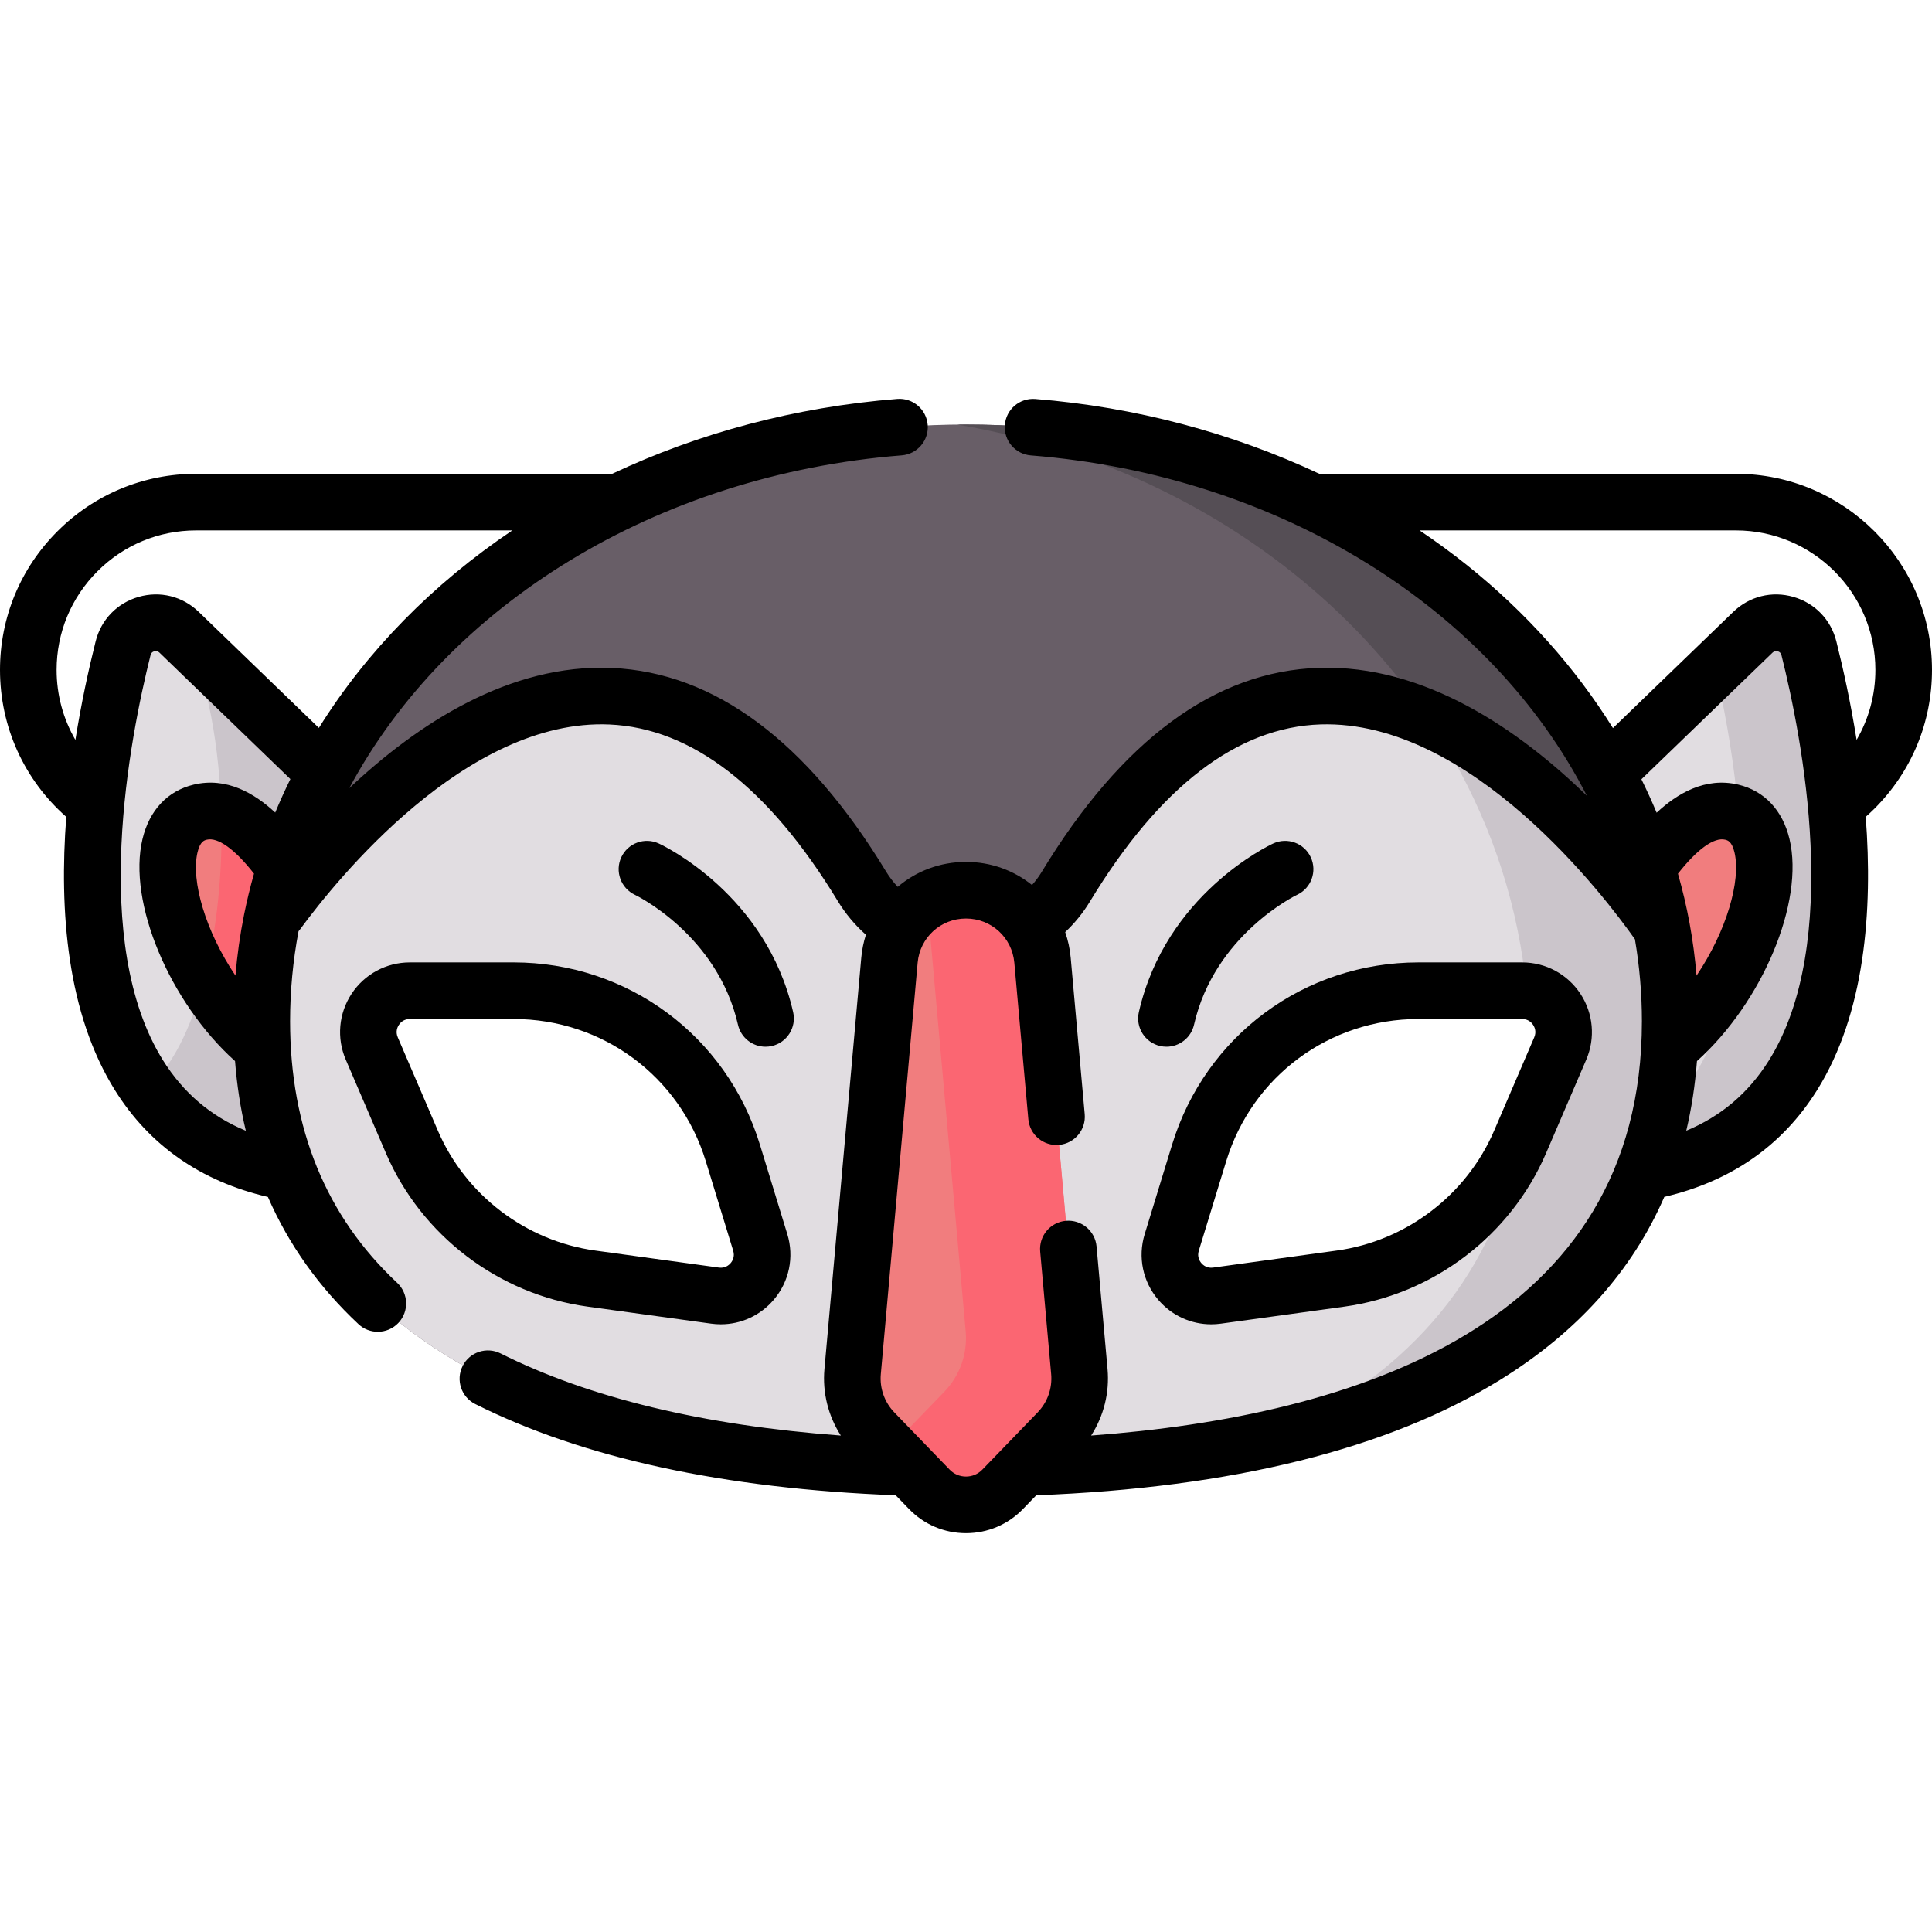 <?xml version="1.0" encoding="iso-8859-1"?>
<!-- Generator: Adobe Illustrator 24.0.2, SVG Export Plug-In . SVG Version: 6.00 Build 0)  -->
<svg version="1.1" id="Capa_1" xmlns="http://www.w3.org/2000/svg" xmlns:xlink="http://www.w3.org/1999/xlink" x="0px" y="0px"
	 viewBox="0 0 512 512" style="enable-background:new 0 0 512 512;" xml:space="preserve">
<g>
	<g>
		<g>
			<g>
				<g>
					<path style="fill:#E1DDE1;" d="M419.035,312.078V211.5l45.514-43.956c4.935-4.766,13.168-2.403,14.834,4.252
						C489.046,210.381,506.243,312.078,419.035,312.078z"/>
					<path style="fill:#CBC5CB;" d="M419.033,312.075v-3.792c54.422-17.833,44.043-94.281,35.536-131.103l9.979-9.634
						c4.938-4.77,13.165-2.404,14.833,4.249C489.043,210.378,506.242,312.075,419.033,312.075z"/>
					<path style="fill:#F17D7E;" d="M419.035,288.015v-28.751c8.829-14.309,23.569-47.937,39.891-44.034
						C480.879,220.469,458.548,283.169,419.035,288.015z"/>
				</g>
				<g>
					<path style="fill:#E1DDE1;" d="M92.965,312.078V211.5l-45.514-43.956c-4.935-4.766-13.168-2.403-14.834,4.252
						C22.954,210.381,5.757,312.078,92.965,312.078z"/>
					<path style="fill:#CBC5CB;" d="M92.967,211.496v100.58c-26.703,0-43.614-9.532-53.956-23.871
						c11.423-9.075,19.706-35.955,19.706-67.699c0-19.492-3.121-37.148-8.181-49.978L92.967,211.496z"/>
					<g>
						<path style="fill:#F17D7E;" d="M92.965,288.015v-28.751c-8.829-14.309-23.569-47.937-39.891-44.034
							C31.121,220.469,53.452,283.169,92.965,288.015z"/>
						<path style="fill:#FB6672;" d="M92.967,259.265v28.753c-16.724-2.05-30.374-14.47-38.89-28.511
							c2.935-11.19,4.64-24.588,4.64-39.002c0-1.761-0.028-3.503-0.075-5.227C72.711,218.81,85.15,246.603,92.967,259.265z"/>
					</g>
				</g>
			</g>
			<path style="fill:#685E67;" d="M440.37,245.963c-13.976-75.619-91.197-133.46-184.37-133.46
				c-92.306,0-168.959,56.761-183.96,131.345c-1.752,8.702-2.665,17.647-2.665,26.768c0,87.331,83.557,118.506,186.624,118.506
				s186.624-31.175,186.624-118.506C442.624,262.231,441.851,253.994,440.37,245.963z M189.484,343.356l-32.778-4.519
				c-21.104-2.907-39.142-16.65-47.546-36.216l-10.64-24.765c-3.112-7.24,2.199-15.308,10.081-15.308h27.495
				c26.712,0,50.294,17.442,58.112,42.98l7.267,23.74C203.823,336.927,197.432,344.446,189.484,343.356z M413.48,277.856
				l-10.64,24.765c-8.404,19.566-26.442,33.309-47.546,36.216l-32.778,4.519c-7.948,1.09-14.339-6.429-11.991-14.088l7.267-23.74
				c7.817-25.539,31.399-42.98,58.111-42.98h27.495C411.281,262.548,416.592,270.616,413.48,277.856z"/>
			<path style="fill:#554E55;" d="M442.624,270.616c0,62.985-43.456,96.76-106.356,110.689
				c34.586-15.606,58.894-40.856,66.46-78.432c0.037-0.084,0.075-0.168,0.112-0.252l10.64-24.765
				c2.953-6.876-1.696-14.507-8.926-15.252c-0.373-4.034-0.904-8.022-1.593-11.973c-12.178-69.646-72.367-125.019-149.281-138.119
				c0.773-0.009,1.547-0.009,2.32-0.009c93.172,0,170.394,57.841,184.37,133.46C441.851,253.994,442.624,262.231,442.624,270.616z"
				/>
			<path style="fill:#E1DDE1;" d="M440.36,245.963c-10.566-15.401-89.734-123.425-157.946-10.92
				c-5.674,9.364-15.858,15.075-26.806,15.075h-0.279c-11.041,0-21.197-5.833-26.936-15.262
				c-65.631-107.959-141.324-12.094-156.353,8.991c-1.752,8.702-2.665,17.647-2.665,26.768c0,87.331,83.548,118.506,186.624,118.506
				s186.624-31.175,186.624-118.506C442.624,262.231,441.851,253.994,440.36,245.963z M189.484,343.356l-32.778-4.519
				c-21.104-2.907-39.142-16.65-47.546-36.216l-10.64-24.765c-3.112-7.24,2.199-15.308,10.081-15.308h27.495
				c26.712,0,50.294,17.442,58.112,42.98l7.267,23.74C203.823,336.927,197.432,344.446,189.484,343.356z M413.48,277.856
				l-10.64,24.765c-8.404,19.566-26.442,33.309-47.546,36.216l-32.778,4.519c-7.948,1.09-14.339-6.429-11.991-14.088l7.267-23.74
				c7.817-25.539,31.399-42.98,58.111-42.98h27.495C411.281,262.548,416.592,270.616,413.48,277.856z"/>
			<path style="fill:#CBC5CB;" d="M442.624,270.616c0,62.985-43.456,96.76-106.356,110.689
				c34.586-15.606,58.894-40.856,66.46-78.432c0.037-0.084,0.075-0.168,0.112-0.252l10.64-24.765
				c2.926-6.811-1.603-14.367-8.721-15.224c-0.065-0.009-0.14-0.019-0.205-0.028c-0.373-4.034-0.904-8.022-1.593-11.973
				c-3.801-21.746-12.28-42.095-24.495-60.208c31.865,13.808,56.341,47.453,61.894,55.54
				C441.851,253.994,442.624,262.231,442.624,270.616z"/>
		</g>
		<g>
			<path style="fill:#F17D7E;" d="M286.038,363.483l-9.764-109.022c-0.94-10.499-9.738-18.544-20.279-18.544h0
				c-10.541,0-19.339,8.046-20.279,18.545l-9.76,109.022c-0.53,5.918,1.539,11.773,5.669,16.044l14.65,15.151
				c5.315,5.497,14.127,5.497,19.442,0l14.651-15.15C284.499,375.257,286.568,369.401,286.038,363.483z"/>
			<path style="fill:#FB6672;" d="M280.365,379.525l-14.647,15.15c-5.311,5.497-14.125,5.497-19.445,0l-10.501-10.864l14.47-14.964
				c4.137-4.267,6.205-10.128,5.674-16.044l-9.764-109.021c-0.149-1.649-0.494-3.233-1.006-4.742
				c3.149-1.975,6.876-3.121,10.845-3.121c10.547,0,19.343,8.041,20.284,18.541l9.764,109.021
				C286.57,369.398,284.501,375.258,280.365,379.525z"/>
		</g>
		<g>
			<path d="M512,177.532c0-28.656-23.318-51.97-51.98-51.97H349.644c-23.163-10.87-48.852-17.711-75.275-19.826
				c-4.147-0.325-7.744,2.75-8.075,6.877c-0.33,4.129,2.749,7.744,6.878,8.075c66.229,5.302,122.03,40.666,147.38,90.224
				c-17.921-17.446-42.953-34.819-71.029-33.929c-27.517,0.873-52.25,19.099-73.519,54.177c-0.732,1.211-1.584,2.329-2.511,3.38
				c-4.784-3.846-10.868-6.123-17.496-6.123c-6.904,0-13.219,2.469-18.087,6.609c-1.161-1.235-2.202-2.589-3.1-4.071
				c-21.042-34.608-45.483-52.756-72.645-53.941c-27.169-1.192-51.617,14.924-69.598,31.853
				c25.917-48.484,81.295-83.023,146.4-88.191c4.129-0.328,7.211-3.941,6.883-8.07c-0.328-4.129-3.95-7.21-8.07-6.883
				c-27.135,2.154-52.721,9.089-75.541,19.839H51.98c-13.881,0-26.934,5.407-36.75,15.223C5.409,150.594,0,163.644,0,177.532
				c0,15.038,6.364,29.073,17.558,38.951c-1.907,24.973,0.214,52.154,12.93,72.476c9.16,14.639,22.792,24.124,40.511,28.245
				c5.52,12.648,13.529,23.915,24.004,33.712c1.446,1.353,3.286,2.022,5.122,2.022c2.003,0,4.002-0.798,5.479-2.377
				c2.83-3.025,2.671-7.771-0.354-10.601c-18.828-17.608-28.374-40.938-28.374-69.342c0-8.001,0.76-16.009,2.242-23.833
				c0.155-0.174,0.305-0.355,0.446-0.547c9.651-13.141,44.082-55.891,81.947-54.238c21.852,0.953,42.201,16.681,60.476,46.738
				c2.056,3.393,4.57,6.393,7.485,8.982c-0.615,1.934-1.036,3.964-1.225,6.072l-9.76,109.022c-0.56,6.251,1.006,12.437,4.347,17.623
				c-36.464-2.699-66.742-9.998-90.168-21.759c-3.703-1.859-8.209-0.365-10.068,3.337c-1.858,3.702-0.364,8.209,3.337,10.068
				c28.516,14.316,66.011,22.443,111.439,24.176l3.511,3.631c3.996,4.133,9.363,6.409,15.111,6.409c0,0,0.001,0,0.001,0
				c5.749,0,11.115-2.276,15.112-6.408l3.508-3.627c51.945-1.979,93.295-12.257,122.903-30.559
				c20.464-12.649,35.004-28.885,43.539-48.516c17.69-4.129,31.302-13.609,40.452-28.232c12.719-20.326,14.838-47.512,12.93-72.488
				c0.808-0.715,1.59-1.443,2.332-2.185C506.593,204.465,512,191.413,512,177.532z M52.35,225.848
				c0.693-2.899,1.843-3.173,2.462-3.321c2.964-0.703,7.457,2.561,12.503,9c-1.01,3.569-1.892,7.182-2.628,10.84
				c-1.074,5.325-1.832,10.734-2.292,16.175C54.501,246.86,50.548,233.381,52.35,225.848z M15,177.532
				c0-9.877,3.846-19.158,10.833-26.137c6.986-6.986,16.272-10.833,26.147-10.833h83.789
				c-21.023,14.151-38.555,31.954-51.263,52.342L52.66,162.146c-4.265-4.119-10.215-5.602-15.918-3.968
				c-5.701,1.634-9.962,6.044-11.396,11.79c-1.847,7.37-3.804,16.308-5.365,26.113C16.754,190.528,15,184.17,15,177.532z
				 M43.204,281.001c-19.478-31.126-8.803-85.467-3.307-107.393c0.13-0.521,0.459-0.862,0.978-1.01
				c0.52-0.148,0.979-0.035,1.365,0.338l34.715,33.528c-1.435,2.916-2.775,5.876-4.018,8.876
				c-5.398-5.038-12.859-9.497-21.609-7.404c-6.919,1.652-11.737,6.773-13.566,14.421c-3.997,16.706,7.167,43.239,24.526,58.839
				c0.497,6.396,1.447,12.557,2.86,18.468C55.842,295.795,48.605,289.633,43.204,281.001z M449.603,258.544
				c-0.395-4.681-1.01-9.342-1.858-13.945c-0.812-4.393-1.84-8.75-3.069-13.061c5.051-6.447,9.549-9.716,12.512-9.01
				c0.617,0.147,1.768,0.422,2.461,3.321C461.452,233.382,457.498,246.861,449.603,258.544z M289.164,380.435
				c3.339-5.186,4.904-11.371,4.344-17.621l-2.909-32.485c-0.369-4.126-4.022-7.171-8.139-6.801
				c-4.126,0.37-7.171,4.014-6.801,8.139l2.909,32.486c0.336,3.75-0.973,7.455-3.591,10.162l-14.651,15.15
				c-1.145,1.184-2.683,1.836-4.329,1.836c-1.647,0-3.184-0.652-4.329-1.836l-14.65-15.15c-2.618-2.708-3.927-6.411-3.591-10.162
				l9.76-109.022c0.598-6.678,6.104-11.713,12.809-11.713s12.211,5.036,12.81,11.713l3.714,41.472
				c0.369,4.127,4.021,7.17,8.139,6.801c4.126-0.37,7.171-4.014,6.801-8.139l-3.714-41.472c-0.212-2.364-0.712-4.631-1.457-6.773
				c2.534-2.387,4.731-5.089,6.545-8.089c18.466-30.455,39.044-46.253,61.165-46.955c39.882-1.232,75.566,45.994,83.27,56.935
				c1.224,7.15,1.852,14.445,1.852,21.712C435.12,351.079,359.191,375.254,289.164,380.435z M468.796,281.001
				c-5.396,8.624-12.625,14.781-21.918,18.653c1.4-5.901,2.342-12.056,2.834-18.456c17.359-15.6,28.522-42.133,24.526-58.84
				c-1.83-7.648-6.648-12.769-13.566-14.421c-8.774-2.094-16.248,2.391-21.648,7.442c-1.243-2.987-2.59-5.942-4.032-8.863
				l34.767-33.578c0.388-0.373,0.847-0.487,1.367-0.339c0.518,0.148,0.847,0.489,0.979,1.017
				C477.599,195.534,488.273,249.875,468.796,281.001z M486.656,169.975c-1.436-5.753-5.696-10.163-11.397-11.797
				c-5.7-1.634-11.652-0.152-15.919,3.969l-31.894,30.803c-9.985-16.026-23.043-30.683-38.696-43.199
				c-4.029-3.222-8.218-6.285-12.543-9.189h83.813c20.391,0,36.98,16.584,36.98,36.97c0,6.619-1.737,12.969-4.981,18.544
				C490.459,186.276,488.503,177.341,486.656,169.975z"/>
			<path d="M418.823,263.359c-3.429-5.205-9.196-8.312-15.429-8.312H375.9c-30.204,0-56.439,19.404-65.282,48.286l-7.268,23.736
				c-1.856,6.061-0.512,12.56,3.598,17.387c3.55,4.17,8.661,6.502,14.035,6.502c0.847,0,1.7-0.058,2.555-0.176l32.781-4.516
				c23.559-3.246,44.025-18.835,53.412-40.685l10.641-24.764C422.831,275.09,422.253,268.563,418.823,263.359z M406.59,274.896
				l-10.64,24.764c-7.325,17.049-23.295,29.214-41.678,31.747l-32.781,4.516c-1.64,0.223-2.66-0.649-3.121-1.19
				c-0.462-0.542-1.162-1.687-0.678-3.271l7.268-23.736c6.9-22.536,27.372-37.677,50.94-37.677h27.494
				c1.63,0,2.519,0.98,2.903,1.564C406.683,272.196,407.232,273.399,406.59,274.896z"/>
			<path d="M108.605,255.047c-6.232,0-12,3.107-15.429,8.312c-3.429,5.205-4.007,11.731-1.547,17.458l10.639,24.763
				c9.387,21.85,29.854,37.439,53.413,40.685l32.781,4.516c0.854,0.118,1.708,0.176,2.554,0.176c5.374,0,10.486-2.333,14.036-6.502
				c4.109-4.826,5.454-11.326,3.599-17.387l-7.268-23.736c-8.843-28.881-35.078-48.286-65.283-48.286H108.605z M187.04,307.725
				l7.268,23.736c0.485,1.584-0.216,2.73-0.677,3.271s-1.481,1.417-3.122,1.19l-32.781-4.516
				c-18.383-2.533-34.353-14.697-41.677-31.747l-10.639-24.763c-0.644-1.498-0.094-2.701,0.291-3.285s1.273-1.564,2.903-1.564H136.1
				C159.668,270.047,180.14,285.188,187.04,307.725z"/>
			<path d="M195.568,271.554c0.792,3.479,3.883,5.836,7.306,5.836c0.551,0,1.112-0.061,1.672-0.189
				c4.039-0.919,6.567-4.939,5.647-8.978c-7.113-31.229-34.458-44.156-35.619-44.691c-3.75-1.729-8.18-0.094-9.924,3.65
				c-1.745,3.744-0.12,8.2,3.617,9.959C168.487,237.244,190.131,247.681,195.568,271.554z"/>
			<path d="M307.454,277.201c0.561,0.127,1.12,0.188,1.672,0.188c3.423,0,6.514-2.358,7.306-5.836
				c5.423-23.813,26.974-34.257,27.298-34.411c3.744-1.742,5.376-6.186,3.646-9.939c-1.734-3.761-6.189-5.404-9.951-3.671
				c-1.16,0.535-28.506,13.461-35.618,44.691C300.887,272.262,303.415,276.281,307.454,277.201z"/>
		</g>
	</g>
</g>
<g>
</g>
<g>
</g>
<g>
</g>
<g>
</g>
<g>
</g>
<g>
</g>
<g>
</g>
<g>
</g>
<g>
</g>
<g>
</g>
<g>
</g>
<g>
</g>
<g>
</g>
<g>
</g>
<g>
</g>
</svg>
